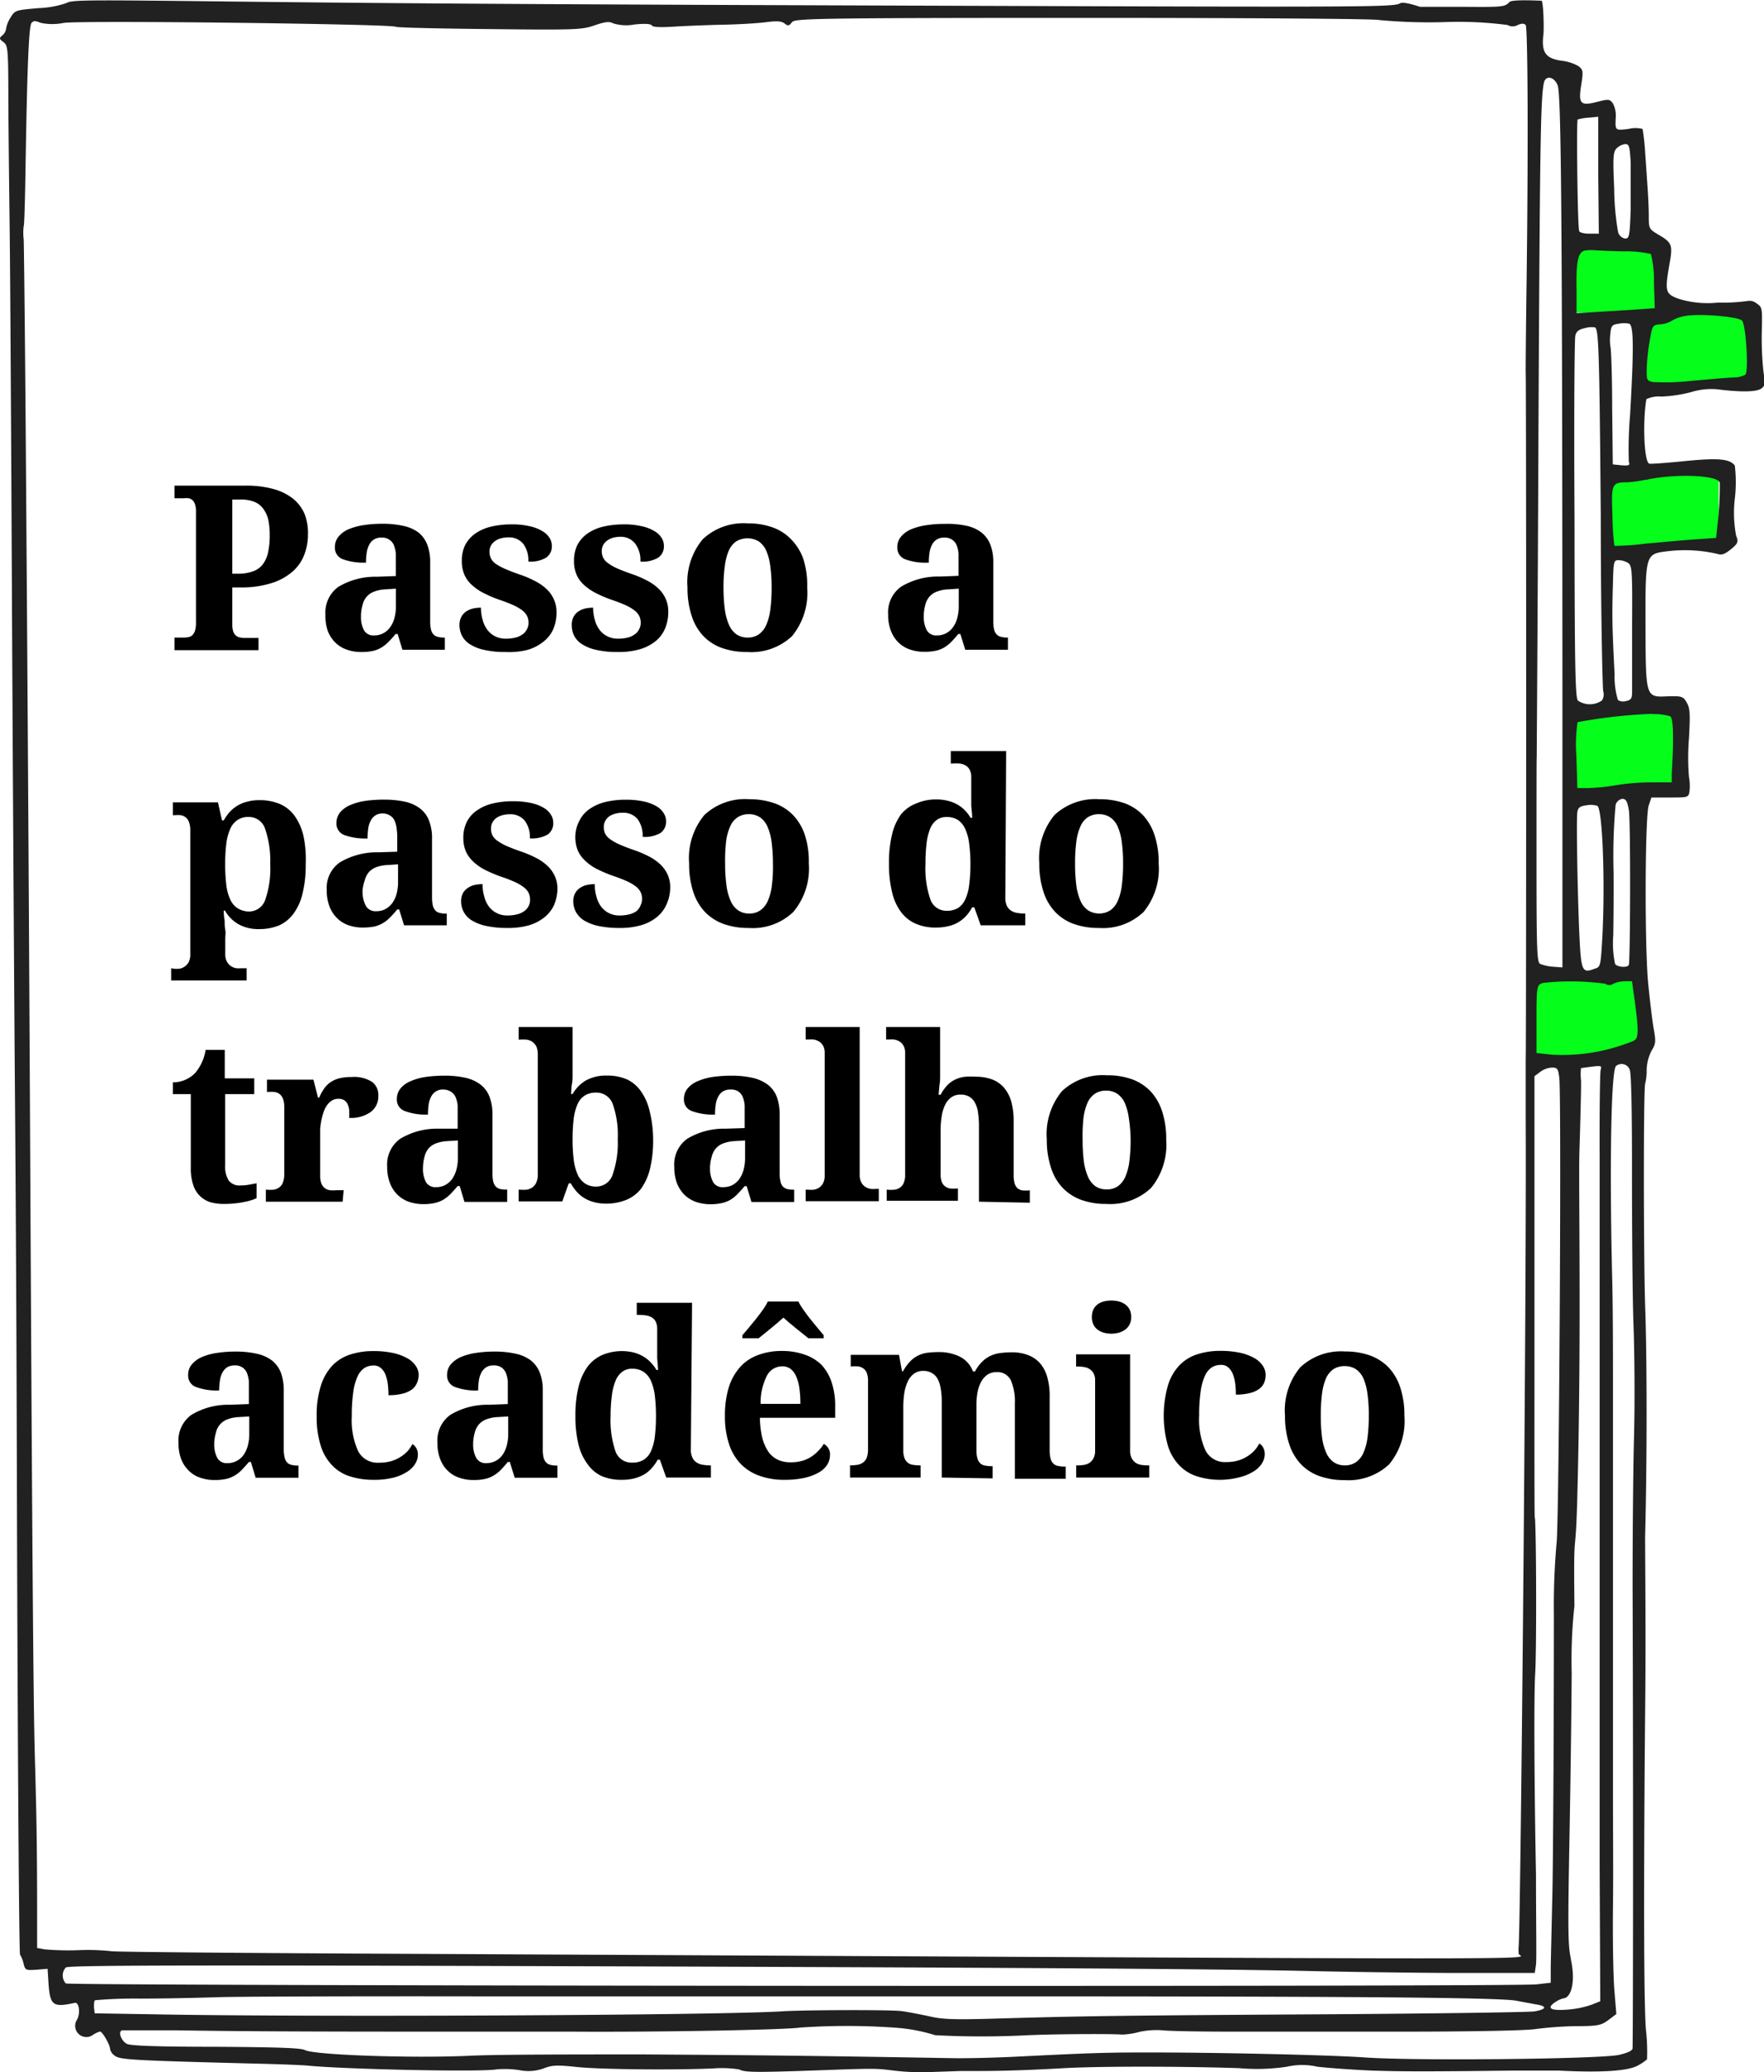 <svg id="Camada_1" data-name="Camada 1" xmlns="http://www.w3.org/2000/svg" viewBox="0 0 173.45 203.79"><defs><style>.cls-1{fill:#05ff1a;}.cls-2{fill:#212121;}</style></defs><rect class="cls-1" x="154.69" y="24.58" width="8" height="6.19"/><rect class="cls-1" x="160.8" y="30.78" width="10.98" height="7.22"/><rect class="cls-1" x="158.01" y="46.6" width="10.98" height="7.22"/><rect class="cls-1" x="153.82" y="69.86" width="10.89" height="8.19"/><rect class="cls-1" x="150.25" y="95.98" width="10.89" height="8.19"/><path d="M30.28,52.55a5.45,5.45,0,0,1-.36,2,4.17,4.17,0,0,1-1.14,1.65,5.69,5.69,0,0,1-2.07,1.14,9.66,9.66,0,0,1-3.1.43h-.77v3.62a2.27,2.27,0,0,0,.09.71,1,1,0,0,0,.27.41.88.88,0,0,0,.39.18,2.14,2.14,0,0,0,.45.05h1.38v1.2H17.16V62.7h.95a2.16,2.16,0,0,0,.46-.05.73.73,0,0,0,.37-.21,1.08,1.08,0,0,0,.24-.44,2.66,2.66,0,0,0,.09-.77V50.33a2.34,2.34,0,0,0-.09-.72,1,1,0,0,0-.25-.42.82.82,0,0,0-.37-.19,2.14,2.14,0,0,0-.45,0h-.95V47.76h7a10,10,0,0,1,2.72.33,5.36,5.36,0,0,1,1.93.95,3.91,3.91,0,0,1,1.14,1.51A5.09,5.09,0,0,1,30.28,52.55Zm-7.44,3.87h.55a4.21,4.21,0,0,0,1.42-.21,2.12,2.12,0,0,0,1-.67,3,3,0,0,0,.54-1.17,7.78,7.78,0,0,0,.17-1.73,7.21,7.21,0,0,0-.15-1.57A3,3,0,0,0,25.86,50a2,2,0,0,0-.86-.65,3.38,3.38,0,0,0-1.28-.22h-.88Z" transform="translate(0 0)"/><path d="M37.5,52.87a1.33,1.33,0,0,0-.72.18,1.22,1.22,0,0,0-.47.51,2.49,2.49,0,0,0-.25.77,6,6,0,0,0-.07,1,5.92,5.92,0,0,1-2.3-.34,1.19,1.19,0,0,1-.76-1.17,1.58,1.58,0,0,1,.37-1.06,2.53,2.53,0,0,1,1-.72,6,6,0,0,1,1.48-.4,11.5,11.5,0,0,1,1.81-.13,9.13,9.13,0,0,1,2.08.21,3.79,3.79,0,0,1,1.48.65A2.82,2.82,0,0,1,42,53.54a4.75,4.75,0,0,1,.3,1.79V61.1a3.37,3.37,0,0,0,.07.77,1.17,1.17,0,0,0,.22.49.91.91,0,0,0,.42.26,2.38,2.38,0,0,0,.64.08h.09v1.2H39.57l-.47-1.55h-.2a9.48,9.48,0,0,1-.71.78,3.31,3.31,0,0,1-.7.56,2.79,2.79,0,0,1-.85.33,5.13,5.13,0,0,1-1.11.1,4.18,4.18,0,0,1-1.39-.22A3,3,0,0,1,33,63.22a3.3,3.3,0,0,1-.76-1.14A4.49,4.49,0,0,1,32,60.45a3.11,3.11,0,0,1,1.26-2.73,7.06,7.06,0,0,1,3.81-1l1.85-.07V55.44c0-.37,0-.72,0-1a3,3,0,0,0-.19-.82,1.14,1.14,0,0,0-.43-.53A1.25,1.25,0,0,0,37.5,52.87Zm-2,7.66A2.71,2.71,0,0,0,35.8,62a1.05,1.05,0,0,0,1,.49,1.84,1.84,0,0,0,.88-.21,1.94,1.94,0,0,0,.67-.58,2.65,2.65,0,0,0,.43-.91,4.38,4.38,0,0,0,.15-1.2v-1.7l-1,.07a3.34,3.34,0,0,0-1.13.22,1.73,1.73,0,0,0-.74.5,1.81,1.81,0,0,0-.4.78A4.35,4.35,0,0,0,35.49,60.53Z" transform="translate(0 0)"/><path d="M49.73,64.12a9.09,9.09,0,0,1-2.09-.2,4.19,4.19,0,0,1-1.41-.55,2.13,2.13,0,0,1-.8-.84,2.32,2.32,0,0,1-.25-1.05,1.64,1.64,0,0,1,.22-.88,1.52,1.52,0,0,1,.54-.53,2.2,2.2,0,0,1,.69-.25,4,4,0,0,1,.66-.06A4.14,4.14,0,0,0,47.47,61a2.73,2.73,0,0,0,.5,1,2.2,2.2,0,0,0,.76.6,2.36,2.36,0,0,0,1,.21,3.73,3.73,0,0,0,1-.12,2,2,0,0,0,.7-.34,1.36,1.36,0,0,0,.4-.5,1.31,1.31,0,0,0,.14-.59,1.6,1.6,0,0,0-.14-.67,1.65,1.65,0,0,0-.46-.55,4.33,4.33,0,0,0-.86-.51c-.35-.16-.8-.34-1.33-.52a11.82,11.82,0,0,1-1.61-.68,4.89,4.89,0,0,1-1.19-.82,2.9,2.9,0,0,1-.72-1,3.35,3.35,0,0,1-.25-1.35,3.44,3.44,0,0,1,.34-1.58,3.22,3.22,0,0,1,1-1.12,4.61,4.61,0,0,1,1.54-.67,8.63,8.63,0,0,1,2-.22,7.4,7.4,0,0,1,1.83.19,4,4,0,0,1,1.22.48,2,2,0,0,1,.7.67,1.45,1.45,0,0,1,.22.76,1.34,1.34,0,0,1-.54,1.16,3.06,3.06,0,0,1-1.77.4,2.74,2.74,0,0,0-.5-1.75,1.8,1.8,0,0,0-1.49-.63,2.74,2.74,0,0,0-.7.09,1.72,1.72,0,0,0-.58.27,1.36,1.36,0,0,0-.4.43,1.24,1.24,0,0,0-.15.62,1.51,1.51,0,0,0,.14.65,1.49,1.49,0,0,0,.48.54,5,5,0,0,0,1,.53c.4.18.9.37,1.52.58a9.86,9.86,0,0,1,1.39.61,4.72,4.72,0,0,1,1.09.77,3.11,3.11,0,0,1,.71,1,3,3,0,0,1,.26,1.28,4.13,4.13,0,0,1-.33,1.68,3.22,3.22,0,0,1-1,1.24,4.43,4.43,0,0,1-1.55.78A7.41,7.41,0,0,1,49.73,64.12Z" transform="translate(0 0)"/><path d="M60.76,64.12a9.09,9.09,0,0,1-2.09-.2,4.19,4.19,0,0,1-1.41-.55,2.13,2.13,0,0,1-.8-.84,2.31,2.31,0,0,1-.24-1.05,1.64,1.64,0,0,1,.21-.88,1.52,1.52,0,0,1,.54-.53,2.2,2.2,0,0,1,.69-.25,4.24,4.24,0,0,1,.66-.06A4.14,4.14,0,0,0,58.5,61a2.73,2.73,0,0,0,.5,1,2.15,2.15,0,0,0,.77.6,2.28,2.28,0,0,0,1,.21,3.81,3.81,0,0,0,1-.12,2,2,0,0,0,.69-.34,1.27,1.27,0,0,0,.4-.5,1.31,1.31,0,0,0,.14-.59,1.6,1.6,0,0,0-.14-.67,1.65,1.65,0,0,0-.46-.55,4.33,4.33,0,0,0-.86-.51c-.35-.16-.8-.34-1.33-.52a11.82,11.82,0,0,1-1.61-.68,5.1,5.1,0,0,1-1.19-.82,2.9,2.9,0,0,1-.72-1,3.35,3.35,0,0,1-.25-1.35,3.44,3.44,0,0,1,.34-1.58,3.22,3.22,0,0,1,1-1.12,4.61,4.61,0,0,1,1.54-.67,8.72,8.72,0,0,1,2-.22,7.37,7.37,0,0,1,1.82.19,4,4,0,0,1,1.22.48,2,2,0,0,1,.7.67,1.45,1.45,0,0,1,.22.76,1.34,1.34,0,0,1-.54,1.16,3,3,0,0,1-1.77.4,2.74,2.74,0,0,0-.5-1.75A1.78,1.78,0,0,0,61,52.79a2.74,2.74,0,0,0-.7.09,1.72,1.72,0,0,0-.58.27,1.36,1.36,0,0,0-.4.43,1.24,1.24,0,0,0-.15.62,1.51,1.51,0,0,0,.14.65,1.44,1.44,0,0,0,.49.54,4.62,4.62,0,0,0,.94.53c.4.18.91.37,1.52.58a9.86,9.86,0,0,1,1.39.61,4.72,4.72,0,0,1,1.09.77,3.11,3.11,0,0,1,.71,1,3,3,0,0,1,.26,1.28,4.13,4.13,0,0,1-.33,1.68,3.13,3.13,0,0,1-.95,1.24,4.43,4.43,0,0,1-1.55.78A7.41,7.41,0,0,1,60.76,64.12Z" transform="translate(0 0)"/><path d="M79.37,57.8a6.72,6.72,0,0,1-1.49,4.76,5.84,5.84,0,0,1-4.41,1.56A7.22,7.22,0,0,1,71,63.73a4.72,4.72,0,0,1-1.83-1.17,5.12,5.12,0,0,1-1.16-2,8.66,8.66,0,0,1-.41-2.78,6.62,6.62,0,0,1,1.5-4.75,5.84,5.84,0,0,1,4.41-1.56,7.14,7.14,0,0,1,2.44.39,4.75,4.75,0,0,1,1.83,1.17A5.25,5.25,0,0,1,79,55,8.63,8.63,0,0,1,79.37,57.8Zm-8.23,0a16.39,16.39,0,0,0,.13,2.12,5.63,5.63,0,0,0,.41,1.53,2.25,2.25,0,0,0,.73.93,1.91,1.91,0,0,0,1.11.32,1.88,1.88,0,0,0,1.1-.32,2.25,2.25,0,0,0,.73-.93,5.65,5.65,0,0,0,.4-1.53,16.53,16.53,0,0,0,.12-2.12,14.83,14.83,0,0,0-.13-2.13,5.57,5.57,0,0,0-.4-1.52,2.2,2.2,0,0,0-.74-.91,2.19,2.19,0,0,0-2.21,0,2.18,2.18,0,0,0-.73.91,5.59,5.59,0,0,0-.39,1.52A14.83,14.83,0,0,0,71.14,57.8Z" transform="translate(0 0)"/><path d="M92.84,52.87a1.33,1.33,0,0,0-.72.18,1.29,1.29,0,0,0-.47.51,2.49,2.49,0,0,0-.25.77,6,6,0,0,0-.07,1A5.83,5.83,0,0,1,89,55a1.2,1.2,0,0,1-.77-1.17,1.58,1.58,0,0,1,.37-1.06,2.61,2.61,0,0,1,1-.72,6,6,0,0,1,1.49-.4,11.37,11.37,0,0,1,1.8-.13A9.13,9.13,0,0,1,95,51.7a3.72,3.72,0,0,1,1.48.65,2.82,2.82,0,0,1,.89,1.19,4.75,4.75,0,0,1,.3,1.79V61.1a3.37,3.37,0,0,0,.07.77,1.07,1.07,0,0,0,.23.49.82.82,0,0,0,.42.26,2.32,2.32,0,0,0,.64.08h.08v1.2h-4.2l-.48-1.55h-.2c-.25.3-.48.56-.7.78a3.36,3.36,0,0,1-.71.56A2.83,2.83,0,0,1,92,64a5.26,5.26,0,0,1-1.11.1,4.24,4.24,0,0,1-1.4-.22,3,3,0,0,1-1.13-.68,3.15,3.15,0,0,1-.75-1.14,4.28,4.28,0,0,1-.28-1.63,3.09,3.09,0,0,1,1.27-2.73,7,7,0,0,1,3.8-1l1.85-.07V55.44c0-.37,0-.72,0-1a2.67,2.67,0,0,0-.19-.82,1.12,1.12,0,0,0-.42-.53A1.3,1.3,0,0,0,92.84,52.87Zm-2,7.66A2.71,2.71,0,0,0,91.14,62a1.06,1.06,0,0,0,1,.49,1.82,1.82,0,0,0,.88-.21,1.86,1.86,0,0,0,.67-.58,2.48,2.48,0,0,0,.43-.91,4.38,4.38,0,0,0,.15-1.2v-1.7l-1,.07a3.35,3.35,0,0,0-1.14.22,1.8,1.8,0,0,0-.74.5,1.93,1.93,0,0,0-.4.78A4.35,4.35,0,0,0,90.83,60.53Z" transform="translate(0 0)"/><path d="M17.09,95.27a3.5,3.5,0,0,0,.54,0,1.24,1.24,0,0,0,.52-.21,1.22,1.22,0,0,0,.4-.44,1.66,1.66,0,0,0,.16-.77V81.7a2.35,2.35,0,0,0-.12-.83,1.07,1.07,0,0,0-.32-.48,1.16,1.16,0,0,0-.49-.22,3.64,3.64,0,0,0-.6,0H17V78.91h4.43l.4,1.77H22a5.13,5.13,0,0,1,.57-.81,3.44,3.44,0,0,1,.75-.62,3.31,3.31,0,0,1,1-.41,4.28,4.28,0,0,1,1.18-.15,5.15,5.15,0,0,1,2,.37,3.53,3.53,0,0,1,1.45,1.15,5.51,5.51,0,0,1,.89,2A11.26,11.26,0,0,1,30.06,85a11.61,11.61,0,0,1-.3,2.82,5.38,5.38,0,0,1-.88,2A3.57,3.57,0,0,1,27.46,91a5,5,0,0,1-1.95.37,4,4,0,0,1-2.1-.5,3.55,3.55,0,0,1-1.29-1.32H22q0,.52.09,1c0,.28,0,.58.06.89s0,.6,0,.83V93.8a1.55,1.55,0,0,0,.16.77,1.22,1.22,0,0,0,.4.44,1.24,1.24,0,0,0,.52.21,3.26,3.26,0,0,0,.52,0h.5v1.2H16.83v-1.2Zm7.36-5.63a1.68,1.68,0,0,0,1.63-1.15A9.34,9.34,0,0,0,26.57,85a9.64,9.64,0,0,0-.49-3.45,1.68,1.68,0,0,0-1.61-1.21,1.93,1.93,0,0,0-1.13.31,2,2,0,0,0-.71.89A5,5,0,0,0,22.25,83a16.6,16.6,0,0,0-.11,2,17.17,17.17,0,0,0,.11,2,4.69,4.69,0,0,0,.38,1.44,2,2,0,0,0,.7.86A2.14,2.14,0,0,0,24.45,89.64Z" transform="translate(0 0)"/><path d="M37.65,80a1.25,1.25,0,0,0-1.19.69,2.32,2.32,0,0,0-.25.77,7.28,7.28,0,0,0-.07,1,6.06,6.06,0,0,1-2.29-.34,1.2,1.2,0,0,1-.77-1.17,1.66,1.66,0,0,1,.37-1.07,2.66,2.66,0,0,1,1-.71,5.77,5.77,0,0,1,1.48-.41,12.74,12.74,0,0,1,1.8-.12,9.72,9.72,0,0,1,2.08.2,3.81,3.81,0,0,1,1.48.66,2.74,2.74,0,0,1,.89,1.19,4.72,4.72,0,0,1,.3,1.79v5.76a3.46,3.46,0,0,0,.07.78,1.24,1.24,0,0,0,.23.49.82.82,0,0,0,.42.26,2.32,2.32,0,0,0,.64.08h.09V91H39.73l-.48-1.56h-.19c-.25.3-.49.57-.71.79a3.36,3.36,0,0,1-.71.56,3.13,3.13,0,0,1-.84.33,5.85,5.85,0,0,1-1.11.1,4.24,4.24,0,0,1-1.4-.22,3,3,0,0,1-1.12-.68,3.21,3.21,0,0,1-.76-1.15,4.25,4.25,0,0,1-.28-1.63,3.06,3.06,0,0,1,1.27-2.72,7.1,7.1,0,0,1,3.8-1l1.86-.06V82.58c0-.38,0-.72-.05-1a2.61,2.61,0,0,0-.19-.81,1.07,1.07,0,0,0-.42-.53A1.3,1.3,0,0,0,37.65,80Zm-2,7.66A2.83,2.83,0,0,0,36,89.13a1.08,1.08,0,0,0,1,.48,1.81,1.81,0,0,0,.88-.2,2.09,2.09,0,0,0,.68-.58,2.85,2.85,0,0,0,.43-.91,4.48,4.48,0,0,0,.15-1.2V85l-1,.07a3.62,3.62,0,0,0-1.14.21,1.9,1.9,0,0,0-.74.5,2,2,0,0,0-.39.79A3.9,3.9,0,0,0,35.64,87.67Z" transform="translate(0 0)"/><path d="M49.89,91.26a9.55,9.55,0,0,1-2.09-.2,4.57,4.57,0,0,1-1.42-.55,2.24,2.24,0,0,1-.79-.84,2.2,2.2,0,0,1-.25-1,1.68,1.68,0,0,1,.21-.89,1.6,1.6,0,0,1,.55-.52,1.85,1.85,0,0,1,.69-.25,4,4,0,0,1,.66-.06,4.19,4.19,0,0,0,.18,1.27,2.76,2.76,0,0,0,.49,1,2.24,2.24,0,0,0,.77.6,2.19,2.19,0,0,0,1,.21,3.73,3.73,0,0,0,1-.12,2,2,0,0,0,.69-.33,1.34,1.34,0,0,0,.54-1.09,1.6,1.6,0,0,0-.14-.67,1.54,1.54,0,0,0-.46-.55,4.22,4.22,0,0,0-.85-.51,12.84,12.84,0,0,0-1.33-.52,14.14,14.14,0,0,1-1.62-.68,4.83,4.83,0,0,1-1.18-.82,3.16,3.16,0,0,1-.73-1,3.35,3.35,0,0,1-.25-1.35,3.41,3.41,0,0,1,.35-1.58,3,3,0,0,1,1-1.12,4.55,4.55,0,0,1,1.53-.67,8.19,8.19,0,0,1,2-.22,7.93,7.93,0,0,1,1.82.18,4.15,4.15,0,0,1,1.23.48,2,2,0,0,1,.69.68,1.45,1.45,0,0,1,.22.76,1.35,1.35,0,0,1-.53,1.16,3.09,3.09,0,0,1-1.77.39,2.7,2.7,0,0,0-.51-1.75,1.8,1.8,0,0,0-1.48-.62,2.69,2.69,0,0,0-.7.09,2,2,0,0,0-.59.26,1.36,1.36,0,0,0-.39.44,1.2,1.2,0,0,0-.15.61,1.48,1.48,0,0,0,.13.65,1.56,1.56,0,0,0,.49.55,5.51,5.51,0,0,0,.94.53c.4.17.91.37,1.53.58a11,11,0,0,1,1.38.6,4.81,4.81,0,0,1,1.1.78,3.28,3.28,0,0,1,.71,1,3,3,0,0,1,.25,1.27A4.23,4.23,0,0,1,54.48,89a3.28,3.28,0,0,1-1,1.25A4.38,4.38,0,0,1,52,91,7.46,7.46,0,0,1,49.89,91.26Z" transform="translate(0 0)"/><path d="M60.92,91.26a9.62,9.62,0,0,1-2.09-.2,4.57,4.57,0,0,1-1.42-.55,2.33,2.33,0,0,1-.79-.84,2.2,2.2,0,0,1-.25-1,1.59,1.59,0,0,1,.22-.89,1.49,1.49,0,0,1,.54-.52,1.85,1.85,0,0,1,.69-.25,4,4,0,0,1,.66-.06,4.19,4.19,0,0,0,.18,1.27,2.76,2.76,0,0,0,.49,1,2.24,2.24,0,0,0,.77.6,2.19,2.19,0,0,0,1,.21,3.73,3.73,0,0,0,1-.12,2.07,2.07,0,0,0,.7-.33A1.45,1.45,0,0,0,63,89a1.37,1.37,0,0,0,.13-.59,1.46,1.46,0,0,0-.14-.67,1.61,1.61,0,0,0-.45-.55,4.64,4.64,0,0,0-.86-.51,12.84,12.84,0,0,0-1.33-.52,14.14,14.14,0,0,1-1.62-.68,4.83,4.83,0,0,1-1.18-.82,3.16,3.16,0,0,1-.73-1,3.53,3.53,0,0,1-.25-1.35A3.41,3.41,0,0,1,57,80.66a3,3,0,0,1,1-1.12,4.64,4.64,0,0,1,1.53-.67,8.19,8.19,0,0,1,2-.22,7.93,7.93,0,0,1,1.82.18,4.15,4.15,0,0,1,1.23.48,2,2,0,0,1,.69.68,1.45,1.45,0,0,1,.22.76,1.35,1.35,0,0,1-.53,1.16,3.09,3.09,0,0,1-1.77.39,2.76,2.76,0,0,0-.5-1.75,1.82,1.82,0,0,0-1.49-.62,2.69,2.69,0,0,0-.7.09,2,2,0,0,0-.59.26,1.36,1.36,0,0,0-.39.44,1.2,1.2,0,0,0-.15.61,1.48,1.48,0,0,0,.13.65,1.56,1.56,0,0,0,.49.55,5.28,5.28,0,0,0,.95.53c.39.17.9.37,1.52.58a11,11,0,0,1,1.38.6,4.81,4.81,0,0,1,1.1.78,3.28,3.28,0,0,1,.71,1,3,3,0,0,1,.25,1.27A4.06,4.06,0,0,1,65.51,89a3.28,3.28,0,0,1-1,1.25A4.38,4.38,0,0,1,63,91,7.41,7.41,0,0,1,60.92,91.26Z" transform="translate(0 0)"/><path d="M79.53,84.93A6.65,6.65,0,0,1,78,89.69a5.78,5.78,0,0,1-4.4,1.57,7.14,7.14,0,0,1-2.44-.39,4.86,4.86,0,0,1-1.84-1.18,5.25,5.25,0,0,1-1.16-2,8.73,8.73,0,0,1-.4-2.79,6.64,6.64,0,0,1,1.5-4.75,5.85,5.85,0,0,1,4.41-1.55,7.38,7.38,0,0,1,2.43.38A4.72,4.72,0,0,1,78,80.18a5.17,5.17,0,0,1,1.16,2A8.55,8.55,0,0,1,79.53,84.93Zm-8.23,0a14.68,14.68,0,0,0,.13,2.12,5.36,5.36,0,0,0,.41,1.54,2.17,2.17,0,0,0,.73.93,1.88,1.88,0,0,0,1.1.32,1.86,1.86,0,0,0,1.1-.32,2.25,2.25,0,0,0,.73-.93,5.38,5.38,0,0,0,.4-1.54A14.68,14.68,0,0,0,76,84.93a16.15,16.15,0,0,0-.13-2.12,5.45,5.45,0,0,0-.41-1.52,2.12,2.12,0,0,0-.73-.91,2,2,0,0,0-1.11-.31,2,2,0,0,0-1.1.31,2.05,2.05,0,0,0-.73.91,5.15,5.15,0,0,0-.4,1.52A16.31,16.31,0,0,0,71.3,84.93Z" transform="translate(0 0)"/><path d="M98.85,88.26a1.88,1.88,0,0,0,.15.82,1.24,1.24,0,0,0,.42.48,1.61,1.61,0,0,0,.59.22,4.2,4.2,0,0,0,.72.06h.08V91H96.43l-.63-1.77h-.21a4.23,4.23,0,0,1-.58.83,3.44,3.44,0,0,1-.75.62,3.24,3.24,0,0,1-1,.4,4.94,4.94,0,0,1-1.2.14,4.86,4.86,0,0,1-2-.37,3.58,3.58,0,0,1-1.45-1.14,5.18,5.18,0,0,1-.9-2,11.43,11.43,0,0,1-.3-2.8,11.75,11.75,0,0,1,.3-2.83,5.49,5.49,0,0,1,.89-2A3.59,3.59,0,0,1,90.13,79a4.73,4.73,0,0,1,1.94-.38,4.47,4.47,0,0,1,1.15.14,3.54,3.54,0,0,1,.93.37,3.18,3.18,0,0,1,.73.57,3.94,3.94,0,0,1,.56.73h.15c0-.42-.06-.81-.09-1.18,0-.16,0-.31,0-.48s0-.31,0-.45,0-.27,0-.39V76.45a1.54,1.54,0,0,0-.15-.74,1.11,1.11,0,0,0-.4-.43,1.72,1.72,0,0,0-.58-.19,5.33,5.33,0,0,0-.71,0h-.17V73.86h5.44Zm-5.76,1.31a2.07,2.07,0,0,0,1.12-.28,2,2,0,0,0,.71-.86A4.69,4.69,0,0,0,95.3,87a15,15,0,0,0,.12-2,14.62,14.62,0,0,0-.12-2,4.85,4.85,0,0,0-.38-1.45,2.12,2.12,0,0,0-.71-.9,2,2,0,0,0-1.12-.3,1.58,1.58,0,0,0-1,.3,2,2,0,0,0-.65.9A5.86,5.86,0,0,0,91.1,83,16.83,16.83,0,0,0,91,85a9.38,9.38,0,0,0,.48,3.45A1.66,1.66,0,0,0,93.09,89.57Z" transform="translate(0 0)"/><path d="M113.93,84.93a6.69,6.69,0,0,1-1.49,4.76,5.8,5.8,0,0,1-4.4,1.57,7.14,7.14,0,0,1-2.44-.39,4.71,4.71,0,0,1-1.84-1.18,5.13,5.13,0,0,1-1.16-2,8.72,8.72,0,0,1-.41-2.79,6.64,6.64,0,0,1,1.5-4.75,5.88,5.88,0,0,1,4.41-1.55,7.39,7.39,0,0,1,2.44.38,4.8,4.8,0,0,1,1.83,1.17,5.3,5.3,0,0,1,1.16,2A8.56,8.56,0,0,1,113.93,84.93Zm-8.22,0a16.42,16.42,0,0,0,.12,2.12,5.71,5.71,0,0,0,.41,1.54,2.19,2.19,0,0,0,.74.93,2.05,2.05,0,0,0,2.2,0,2.25,2.25,0,0,0,.73-.93,5.38,5.38,0,0,0,.4-1.54,16.42,16.42,0,0,0,.12-2.12,14.59,14.59,0,0,0-.13-2.12,5.47,5.47,0,0,0-.4-1.52,2.14,2.14,0,0,0-.74-.91,2,2,0,0,0-1.1-.31,2,2,0,0,0-1.11.31,2,2,0,0,0-.72.91,5.15,5.15,0,0,0-.4,1.52A16.31,16.31,0,0,0,105.71,84.93Z" transform="translate(0 0)"/><path d="M23.63,116.58a4.53,4.53,0,0,0,.84-.07l.76-.14v1.46a3,3,0,0,1-.48.19,4.87,4.87,0,0,1-.71.18,6.74,6.74,0,0,1-.91.14,9.36,9.36,0,0,1-1.1.06,4.91,4.91,0,0,1-1.38-.18,2.62,2.62,0,0,1-1-.61,2.65,2.65,0,0,1-.66-1.11,5.06,5.06,0,0,1-.23-1.67V107.6H17v-1.16a2.93,2.93,0,0,0,1.31-.29,3,3,0,0,0,.91-.66,4.68,4.68,0,0,0,1-2.24h1.88v2.8H25v1.55H22.14v7a2.59,2.59,0,0,0,.35,1.5A1.31,1.31,0,0,0,23.63,116.58Z" transform="translate(0 0)"/><path d="M33.69,118.18H26.14V117h.06a5,5,0,0,0,.71,0,1.24,1.24,0,0,0,.55-.23,1,1,0,0,0,.36-.49,2.23,2.23,0,0,0,.13-.85v-6.56a2.21,2.21,0,0,0-.12-.8,1.11,1.11,0,0,0-.33-.47,1.06,1.06,0,0,0-.51-.21,3.56,3.56,0,0,0-.68,0h-.06v-1.21h4.57l.45,1.77h.11a4.94,4.94,0,0,1,.49-.89,2.36,2.36,0,0,1,.63-.63,2.83,2.83,0,0,1,.88-.39,5.13,5.13,0,0,1,1.19-.12,3.27,3.27,0,0,1,2,.47,1.58,1.58,0,0,1,.63,1.36,1.91,1.91,0,0,1-.75,1.61,3.38,3.38,0,0,1-2.12.58,6.56,6.56,0,0,0,0-.82,1.79,1.79,0,0,0-.18-.59.88.88,0,0,0-.34-.35,1.08,1.08,0,0,0-.54-.12,1.19,1.19,0,0,0-.68.2,1.84,1.84,0,0,0-.49.51,3.07,3.07,0,0,0-.32.71,6.24,6.24,0,0,0-.2.8,7.76,7.76,0,0,0-.1.77c0,.24,0,.45,0,.63v3.91a2.21,2.21,0,0,0,.12.8,1.11,1.11,0,0,0,.34.46,1.08,1.08,0,0,0,.5.2,3.05,3.05,0,0,0,.62,0h.73Z" transform="translate(0 0)"/><path d="M43.59,107.15a1.25,1.25,0,0,0-1.19.69,2.32,2.32,0,0,0-.25.77,7.28,7.28,0,0,0-.07,1,5.83,5.83,0,0,1-2.29-.35,1.19,1.19,0,0,1-.77-1.17,1.65,1.65,0,0,1,.37-1.06,2.66,2.66,0,0,1,1-.71,5.77,5.77,0,0,1,1.48-.41,12.74,12.74,0,0,1,1.8-.12,9.11,9.11,0,0,1,2.08.2,3.81,3.81,0,0,1,1.48.66,2.71,2.71,0,0,1,.89,1.18,4.77,4.77,0,0,1,.3,1.8v5.76a4,4,0,0,0,.07.77,1.29,1.29,0,0,0,.23.5.89.89,0,0,0,.42.26,2.41,2.41,0,0,0,.64.07h.09v1.21H45.67l-.47-1.56H45c-.25.3-.49.56-.71.79a3.72,3.72,0,0,1-.71.56,3.12,3.12,0,0,1-.84.32,5.08,5.08,0,0,1-1.11.11,4.51,4.51,0,0,1-1.4-.22,3.12,3.12,0,0,1-1.12-.68,3.21,3.21,0,0,1-.76-1.15,4.44,4.44,0,0,1-.28-1.63A3.11,3.11,0,0,1,39.34,112a7,7,0,0,1,3.8-1L45,111v-1.25c0-.38,0-.72,0-1a2.67,2.67,0,0,0-.19-.82,1.16,1.16,0,0,0-.42-.53A1.39,1.39,0,0,0,43.59,107.15Zm-2,7.66a2.84,2.84,0,0,0,.3,1.46,1.08,1.08,0,0,0,1,.48,1.92,1.92,0,0,0,.87-.2,2.09,2.09,0,0,0,.68-.58,3,3,0,0,0,.43-.91,4.48,4.48,0,0,0,.15-1.2v-1.7l-1,.06a3.91,3.91,0,0,0-1.14.22,1.9,1.9,0,0,0-.74.5,2,2,0,0,0-.39.79A4.35,4.35,0,0,0,41.59,114.81Z" transform="translate(0 0)"/><path d="M64.22,112.07a11.78,11.78,0,0,1-.3,2.84,5.69,5.69,0,0,1-.89,2A3.59,3.59,0,0,1,61.58,118a5.21,5.21,0,0,1-2,.37,4.38,4.38,0,0,1-1.18-.15,3.53,3.53,0,0,1-.95-.4,3.3,3.3,0,0,1-.75-.63,4.55,4.55,0,0,1-.57-.81h-.21l-.63,1.77H51V117h.16a4.46,4.46,0,0,0,.63,0,1.48,1.48,0,0,0,.55-.22,1.18,1.18,0,0,0,.39-.48,1.89,1.89,0,0,0,.15-.83V103.7a1.91,1.91,0,0,0-.14-.78,1.26,1.26,0,0,0-.39-.46,1.45,1.45,0,0,0-.57-.22,5.09,5.09,0,0,0-.69,0H51V101H56.3v3.87c0,.24,0,.51,0,.83s0,.61-.06.89-.06.67-.09,1h.15a3.77,3.77,0,0,1,1.3-1.33,4.07,4.07,0,0,1,2.09-.48,4.74,4.74,0,0,1,1.95.37A3.46,3.46,0,0,1,63,107.29a5.45,5.45,0,0,1,.88,2A11.61,11.61,0,0,1,64.22,112.07Zm-5.61-4.62a2,2,0,0,0-1.11.29,1.89,1.89,0,0,0-.71.85,5,5,0,0,0-.38,1.44,17.17,17.17,0,0,0-.11,2,16.6,16.6,0,0,0,.11,2,5.24,5.24,0,0,0,.38,1.46,2.09,2.09,0,0,0,.72.89,1.9,1.9,0,0,0,1.12.31,1.68,1.68,0,0,0,1.62-1.21,9.42,9.42,0,0,0,.49-3.45,9.13,9.13,0,0,0-.49-3.45A1.7,1.7,0,0,0,58.61,107.45Z" transform="translate(0 0)"/><path d="M71.82,107.15a1.39,1.39,0,0,0-.73.18,1.27,1.27,0,0,0-.46.51,2.12,2.12,0,0,0-.25.77,5.94,5.94,0,0,0-.07,1,5.89,5.89,0,0,1-2.3-.35,1.18,1.18,0,0,1-.76-1.17,1.59,1.59,0,0,1,.37-1.06,2.62,2.62,0,0,1,1-.71,5.89,5.89,0,0,1,1.48-.41,12.89,12.89,0,0,1,1.81-.12A9.17,9.17,0,0,1,74,106a4,4,0,0,1,1.48.66,2.79,2.79,0,0,1,.89,1.18,5,5,0,0,1,.29,1.8v5.76a3.25,3.25,0,0,0,.08.77,1.15,1.15,0,0,0,.22.5,1,1,0,0,0,.42.26A2.41,2.41,0,0,0,78,117h.09v1.21H73.89l-.47-1.56h-.2c-.25.3-.49.56-.71.79a3.66,3.66,0,0,1-.7.56,3.06,3.06,0,0,1-.85.32,5.08,5.08,0,0,1-1.11.11,4.45,4.45,0,0,1-1.39-.22,3.16,3.16,0,0,1-1.13-.68,3.35,3.35,0,0,1-.76-1.15,4.45,4.45,0,0,1-.27-1.63A3.11,3.11,0,0,1,67.56,112a7,7,0,0,1,3.81-1l1.85-.06v-1.25c0-.38,0-.72,0-1a3,3,0,0,0-.19-.82,1.25,1.25,0,0,0-.43-.53A1.33,1.33,0,0,0,71.82,107.15Zm-2,7.66a2.73,2.73,0,0,0,.31,1.46,1.06,1.06,0,0,0,1,.48,2,2,0,0,0,.88-.2,2.05,2.05,0,0,0,.67-.58,2.74,2.74,0,0,0,.43-.91,4.48,4.48,0,0,0,.15-1.2v-1.7l-1,.06a3.9,3.9,0,0,0-1.13.22,1.83,1.83,0,0,0-.74.5,1.91,1.91,0,0,0-.4.79A4.35,4.35,0,0,0,69.81,114.81Z" transform="translate(0 0)"/><path d="M79.48,117a2.59,2.59,0,0,0,.54,0,1.37,1.37,0,0,0,.52-.2,1.2,1.2,0,0,0,.39-.44,1.56,1.56,0,0,0,.16-.78V103.57a1.44,1.44,0,0,0-.16-.73,1.16,1.16,0,0,0-.4-.42,1.63,1.63,0,0,0-.52-.19,3.4,3.4,0,0,0-.53,0h-.26V101h5.31V115.5a1.56,1.56,0,0,0,.16.78,1.14,1.14,0,0,0,.4.44,1.31,1.31,0,0,0,.52.2,2.55,2.55,0,0,0,.53,0h.27v1.21H79.22V117Z" transform="translate(0 0)"/><path d="M96.26,118.18v-7.45a8.33,8.33,0,0,0-.09-1.29,2.78,2.78,0,0,0-.31-1,1.52,1.52,0,0,0-.56-.59,1.6,1.6,0,0,0-.85-.2,1.49,1.49,0,0,0-.93.28,2,2,0,0,0-.61.77,3.89,3.89,0,0,0-.32,1.12,8.07,8.07,0,0,0-.1,1.33v4.31a2.29,2.29,0,0,0,.11.77,1,1,0,0,0,.33.44,1.06,1.06,0,0,0,.51.21,3.62,3.62,0,0,0,.68,0h.07v1.21h-7V117h.05a3.78,3.78,0,0,0,.7,0,1.26,1.26,0,0,0,.56-.21,1.07,1.07,0,0,0,.37-.48,2,2,0,0,0,.13-.81V103.57a1.44,1.44,0,0,0-.16-.73,1.16,1.16,0,0,0-.4-.42,1.63,1.63,0,0,0-.52-.19,3.4,3.4,0,0,0-.53,0h-.26V101h5.31v3.73c0,.29,0,.61,0,1s0,.65-.06.93l-.09,1h.2a4.24,4.24,0,0,1,.72-1,2.77,2.77,0,0,1,.82-.54,3,3,0,0,1,.91-.23,8.13,8.13,0,0,1,1,0,4.58,4.58,0,0,1,1.57.25,2.94,2.94,0,0,1,1.17.78,3.62,3.62,0,0,1,.74,1.36,7,7,0,0,1,.25,2v5.24a3.19,3.19,0,0,0,.09.85,1.11,1.11,0,0,0,.28.48,1.06,1.06,0,0,0,.48.22,4.27,4.27,0,0,0,.67,0h.07v1.21Z" transform="translate(0 0)"/><path d="M114.67,112.07a6.71,6.71,0,0,1-1.49,4.76,5.84,5.84,0,0,1-4.4,1.57,7.14,7.14,0,0,1-2.44-.39,4.82,4.82,0,0,1-1.84-1.18,5.09,5.09,0,0,1-1.16-2,8.61,8.61,0,0,1-.41-2.78,6.62,6.62,0,0,1,1.5-4.75,5.84,5.84,0,0,1,4.41-1.55,7.14,7.14,0,0,1,2.44.38,4.87,4.87,0,0,1,1.83,1.17,5.25,5.25,0,0,1,1.16,2A8.63,8.63,0,0,1,114.67,112.07Zm-8.22,0a16.53,16.53,0,0,0,.12,2.12,5.81,5.81,0,0,0,.41,1.54,2.25,2.25,0,0,0,.73.93,1.91,1.91,0,0,0,1.11.31,1.87,1.87,0,0,0,1.1-.31,2.25,2.25,0,0,0,.73-.93,5.47,5.47,0,0,0,.4-1.54,16.53,16.53,0,0,0,.12-2.12A14.59,14.59,0,0,0,111,110a5.47,5.47,0,0,0-.4-1.52,2.14,2.14,0,0,0-.74-.91,1.87,1.87,0,0,0-1.1-.31,1.91,1.91,0,0,0-1.11.31,2.12,2.12,0,0,0-.73.91,5.5,5.5,0,0,0-.39,1.52A16.31,16.31,0,0,0,106.45,112.07Z" transform="translate(0 0)"/><path d="M23.07,134.28a1.39,1.39,0,0,0-.73.18,1.41,1.41,0,0,0-.46.51,2.25,2.25,0,0,0-.25.77,6,6,0,0,0-.08,1,5.86,5.86,0,0,1-2.29-.34,1.19,1.19,0,0,1-.76-1.17,1.58,1.58,0,0,1,.37-1.06,2.74,2.74,0,0,1,1-.72,5.9,5.9,0,0,1,1.48-.4,11.41,11.41,0,0,1,1.81-.13,9.19,9.19,0,0,1,2.08.21,3.79,3.79,0,0,1,1.48.65,2.88,2.88,0,0,1,.89,1.19,5,5,0,0,1,.29,1.79v5.77a3.25,3.25,0,0,0,.08.77,1.06,1.06,0,0,0,.22.49.82.82,0,0,0,.42.26,2.38,2.38,0,0,0,.64.08h.09v1.2H25.14l-.47-1.55h-.2c-.25.3-.49.56-.71.79a3.26,3.26,0,0,1-.7.55,2.89,2.89,0,0,1-.85.33,5.13,5.13,0,0,1-1.11.1,4.18,4.18,0,0,1-1.39-.22,2.83,2.83,0,0,1-1.13-.68,3.21,3.21,0,0,1-.76-1.14,4.49,4.49,0,0,1-.27-1.63,3.11,3.11,0,0,1,1.26-2.73,7,7,0,0,1,3.8-1l1.86-.07v-1.24c0-.38,0-.73,0-1a3,3,0,0,0-.19-.82,1.19,1.19,0,0,0-.43-.53A1.25,1.25,0,0,0,23.07,134.28Zm-2,7.67a2.69,2.69,0,0,0,.31,1.45,1.05,1.05,0,0,0,1,.49,1.84,1.84,0,0,0,.88-.21,1.91,1.91,0,0,0,.67-.57,2.79,2.79,0,0,0,.43-.92,4.35,4.35,0,0,0,.15-1.19v-1.7l-1,.06a3.54,3.54,0,0,0-1.13.22,1.78,1.78,0,0,0-1.14,1.28A4.37,4.37,0,0,0,21.06,142Z" transform="translate(0 0)"/><path d="M36.75,145.53a7.48,7.48,0,0,1-2.28-.32,4.1,4.1,0,0,1-1.77-1.06,4.78,4.78,0,0,1-1.15-1.93,9.13,9.13,0,0,1-.41-2.92,9.49,9.49,0,0,1,.42-3.06,5.19,5.19,0,0,1,1.17-2,4.31,4.31,0,0,1,1.77-1.05,7.27,7.27,0,0,1,2.18-.32,9.25,9.25,0,0,1,1.93.18,5.14,5.14,0,0,1,1.41.51,2.42,2.42,0,0,1,.85.75,1.64,1.64,0,0,1,.3.94A2.17,2.17,0,0,1,41,136a1.54,1.54,0,0,1-.45.61,2.52,2.52,0,0,1-.9.43,5.29,5.29,0,0,1-1.45.17,10,10,0,0,0-.07-1.12,3.94,3.94,0,0,0-.24-.93,1.64,1.64,0,0,0-.45-.63,1.05,1.05,0,0,0-.71-.24,1.67,1.67,0,0,0-.89.24,1.92,1.92,0,0,0-.67.81,5.41,5.41,0,0,0-.43,1.54,16,16,0,0,0-.15,2.4,7.34,7.34,0,0,0,.63,3.44,2.15,2.15,0,0,0,2.05,1.13,4.31,4.31,0,0,0,1.1-.13,3.51,3.51,0,0,0,.93-.39,3.58,3.58,0,0,0,.74-.58,3.21,3.21,0,0,0,.51-.73,1,1,0,0,1,.41.45,1.34,1.34,0,0,1,.13.59,1.7,1.7,0,0,1-.25.87,2.4,2.4,0,0,1-.79.8,4.59,4.59,0,0,1-1.37.59A7.59,7.59,0,0,1,36.75,145.53Z" transform="translate(0 0)"/><path d="M48.53,134.28a1.33,1.33,0,0,0-.72.18,1.44,1.44,0,0,0-.47.51,2.49,2.49,0,0,0-.25.77,6,6,0,0,0-.07,1,5.83,5.83,0,0,1-2.29-.34,1.19,1.19,0,0,1-.77-1.17,1.58,1.58,0,0,1,.37-1.06,2.83,2.83,0,0,1,1-.72,6,6,0,0,1,1.48-.4,11.59,11.59,0,0,1,1.81-.13,9.13,9.13,0,0,1,2.08.21,3.72,3.72,0,0,1,1.48.65,2.88,2.88,0,0,1,.89,1.19,4.75,4.75,0,0,1,.3,1.79v5.77a3.31,3.31,0,0,0,.07.77,1.07,1.07,0,0,0,.23.49.83.83,0,0,0,.41.26,2.38,2.38,0,0,0,.64.08h.09v1.2h-4.2l-.48-1.55h-.2c-.25.3-.48.56-.7.79a3.57,3.57,0,0,1-.71.55,2.79,2.79,0,0,1-.85.33,5.13,5.13,0,0,1-1.11.1,4.18,4.18,0,0,1-1.39-.22,2.9,2.9,0,0,1-1.13-.68,3.06,3.06,0,0,1-.75-1.14,4.28,4.28,0,0,1-.28-1.63,3.11,3.11,0,0,1,1.26-2.73,7.06,7.06,0,0,1,3.81-1l1.85-.07v-1.24c0-.38,0-.73,0-1a2.67,2.67,0,0,0-.19-.82,1.24,1.24,0,0,0-.42-.53A1.3,1.3,0,0,0,48.53,134.28Zm-2,7.67a2.69,2.69,0,0,0,.31,1.45,1.06,1.06,0,0,0,1,.49,1.91,1.91,0,0,0,1.55-.78,2.79,2.79,0,0,0,.43-.92,4.35,4.35,0,0,0,.15-1.19v-1.7l-1,.06a3.61,3.61,0,0,0-1.14.22,1.83,1.83,0,0,0-.74.5,1.93,1.93,0,0,0-.4.78A4.37,4.37,0,0,0,46.52,142Z" transform="translate(0 0)"/><path d="M67.93,142.53a1.78,1.78,0,0,0,.16.83,1.12,1.12,0,0,0,.41.47,1.44,1.44,0,0,0,.6.22,4,4,0,0,0,.71.06h.09v1.2H65.51l-.63-1.76h-.21a4.15,4.15,0,0,1-.58.82,2.86,2.86,0,0,1-.75.63,3.88,3.88,0,0,1-1,.4,4.82,4.82,0,0,1-1.19.13,4.88,4.88,0,0,1-2-.37A3.54,3.54,0,0,1,57.78,144a5.34,5.34,0,0,1-.9-1.95,11.52,11.52,0,0,1-.3-2.81,11.75,11.75,0,0,1,.3-2.83,5.66,5.66,0,0,1,.89-2,3.65,3.65,0,0,1,1.44-1.15,5,5,0,0,1,3.1-.25,3.63,3.63,0,0,1,.92.38A3.18,3.18,0,0,1,64,134a4,4,0,0,1,.55.73h.15c0-.42-.06-.82-.08-1.19l0-.47c0-.16,0-.32,0-.46s0-.27,0-.38v-1.51a1.61,1.61,0,0,0-.15-.75,1,1,0,0,0-.4-.42,1.47,1.47,0,0,0-.58-.19,5.27,5.27,0,0,0-.71-.05h-.17v-1.19h5.44Zm-5.76,1.31a2,2,0,0,0,1.12-.28,1.91,1.91,0,0,0,.72-.85,5.09,5.09,0,0,0,.38-1.44,17.17,17.17,0,0,0,.11-2,16.6,16.6,0,0,0-.11-2,5.24,5.24,0,0,0-.38-1.46,2.09,2.09,0,0,0-.72-.89,1.9,1.9,0,0,0-1.12-.31,1.52,1.52,0,0,0-1,.31,2,2,0,0,0-.65.89,5.45,5.45,0,0,0-.36,1.47,14.67,14.67,0,0,0-.12,2,9.38,9.38,0,0,0,.48,3.45A1.66,1.66,0,0,0,62.17,143.84Z" transform="translate(0 0)"/><path d="M77.14,145.53a7,7,0,0,1-2.53-.42,4.73,4.73,0,0,1-1.84-1.21,5.07,5.07,0,0,1-1.12-2,8.53,8.53,0,0,1-.37-2.63,9.5,9.5,0,0,1,.37-2.8,5.41,5.41,0,0,1,1.1-2,4.35,4.35,0,0,1,1.76-1.2,6.52,6.52,0,0,1,2.38-.41,6.59,6.59,0,0,1,2.2.35,4.37,4.37,0,0,1,1.67,1,4.53,4.53,0,0,1,1,1.7,7.11,7.11,0,0,1,.36,2.37v1.15h-7.4a9,9,0,0,0,.24,2,4.44,4.44,0,0,0,.6,1.35,2.39,2.39,0,0,0,.93.78,2.91,2.91,0,0,0,1.25.25,4.1,4.1,0,0,0,1.08-.13,3.18,3.18,0,0,0,.9-.39,3.39,3.39,0,0,0,.71-.58A3.51,3.51,0,0,0,81,142a1.15,1.15,0,0,1,.61,1.11,1.81,1.81,0,0,1-.26.92,2.45,2.45,0,0,1-.82.77,5.18,5.18,0,0,1-1.39.53A8.74,8.74,0,0,1,77.14,145.53ZM73,131.31l.63-.74.71-.87c.23-.29.46-.59.67-.89a5.87,5.87,0,0,0,.49-.82h3a6,6,0,0,0,.5.82c.21.3.43.6.66.89l.71.87.62.74v.3H79.49l-.55-.44-.66-.53-.67-.55-.58-.51-.58.51-.66.55-.65.53-.55.44H73Zm3.91,3.06a1.69,1.69,0,0,0-1.51.94,5.89,5.89,0,0,0-.61,2.75h3.91a10.35,10.35,0,0,0-.1-1.55,4.32,4.32,0,0,0-.32-1.16,1.81,1.81,0,0,0-.55-.73A1.31,1.31,0,0,0,76.93,134.37Z" transform="translate(0 0)"/><path d="M92.6,145.31v-7.44a7.23,7.23,0,0,0-.1-1.3,3,3,0,0,0-.3-.95,1.47,1.47,0,0,0-.57-.59,1.59,1.59,0,0,0-.84-.21,1.5,1.5,0,0,0-.94.29,2,2,0,0,0-.6.77,4.26,4.26,0,0,0-.33,1.11,9.56,9.56,0,0,0-.1,1.33v4.32a2,2,0,0,0,.12.76,1.08,1.08,0,0,0,.32.45,1.1,1.1,0,0,0,.52.21,4.61,4.61,0,0,0,.68.05h.06v1.2H83.58v-1.2h0a5,5,0,0,0,.71-.05,1.32,1.32,0,0,0,.56-.22,1.11,1.11,0,0,0,.37-.47,2.31,2.31,0,0,0,.13-.82v-6.76a2,2,0,0,0-.12-.76.88.88,0,0,0-.33-.44,1.06,1.06,0,0,0-.51-.21,3.56,3.56,0,0,0-.68,0h-.06v-1.14h4.75l.29,1.61h.11a4.25,4.25,0,0,1,.73-1,2.72,2.72,0,0,1,.81-.57,2.86,2.86,0,0,1,.91-.25,8.19,8.19,0,0,1,1-.06,4.65,4.65,0,0,1,2.13.45,2.68,2.68,0,0,1,1.29,1.45h.2a4,4,0,0,1,.75-1,2.93,2.93,0,0,1,.86-.57,3.24,3.24,0,0,1,1-.25,8.77,8.77,0,0,1,1-.06,4.53,4.53,0,0,1,1.57.26,3,3,0,0,1,1.18.78,3.49,3.49,0,0,1,.73,1.35,6.74,6.74,0,0,1,.25,2v5.25a3.11,3.11,0,0,0,.1.84,1,1,0,0,0,.28.48.9.9,0,0,0,.47.22,3.4,3.4,0,0,0,.67.06h.06v1.2h-5v-7.44a5.21,5.21,0,0,0-.4-2.25,1.45,1.45,0,0,0-1.4-.8,1.6,1.6,0,0,0-.91.26,2.08,2.08,0,0,0-.61.7,3.74,3.74,0,0,0-.35,1,7,7,0,0,0-.11,1.24v4.45a2.75,2.75,0,0,0,.1.84,1,1,0,0,0,.28.48.9.9,0,0,0,.47.22,3.37,3.37,0,0,0,.68.06h.06v1.2Z" transform="translate(0 0)"/><path d="M106.07,144.11a3.5,3.5,0,0,0,.54-.05,1.44,1.44,0,0,0,.52-.2,1.24,1.24,0,0,0,.39-.45,1.55,1.55,0,0,0,.16-.77v-6.87a1.37,1.37,0,0,0-.16-.72,1.16,1.16,0,0,0-.4-.42,1.4,1.4,0,0,0-.53-.19,3.26,3.26,0,0,0-.52-.05h-.26v-1.2h5.31v9.45a1.55,1.55,0,0,0,.16.77,1.24,1.24,0,0,0,.39.45,1.42,1.42,0,0,0,.53.2,3.49,3.49,0,0,0,.53.05H113v1.2h-7.18v-1.2Zm1.29-14.59a1.72,1.72,0,0,1,.15-.74,1.43,1.43,0,0,1,.41-.5,1.82,1.82,0,0,1,.61-.29,3.13,3.13,0,0,1,1.49,0,2,2,0,0,1,.62.29,1.49,1.49,0,0,1,.43.5,1.72,1.72,0,0,1,.16.74,1.64,1.64,0,0,1-.16.73,1.43,1.43,0,0,1-.43.51,2,2,0,0,1-.62.3,2.83,2.83,0,0,1-1.49,0,1.83,1.83,0,0,1-.61-.3,1.38,1.38,0,0,1-.41-.51A1.64,1.64,0,0,1,107.36,129.52Z" transform="translate(0 0)"/><path d="M120.05,145.53a7.48,7.48,0,0,1-2.28-.32,4.1,4.1,0,0,1-1.77-1.06,4.78,4.78,0,0,1-1.15-1.93,10.85,10.85,0,0,1,0-6,4.94,4.94,0,0,1,1.17-2,4.21,4.21,0,0,1,1.76-1.05,7.27,7.27,0,0,1,2.18-.32,9.35,9.35,0,0,1,1.94.18,5.19,5.19,0,0,1,1.4.51,2.42,2.42,0,0,1,.85.75,1.64,1.64,0,0,1,.3.94,2.17,2.17,0,0,1-.13.71,1.54,1.54,0,0,1-.45.61,2.52,2.52,0,0,1-.9.43,5.29,5.29,0,0,1-1.45.17,8.11,8.11,0,0,0-.07-1.12,3.94,3.94,0,0,0-.24-.93,1.64,1.64,0,0,0-.45-.63,1,1,0,0,0-.71-.24,1.67,1.67,0,0,0-.89.24,1.92,1.92,0,0,0-.67.81,5.41,5.41,0,0,0-.43,1.54,16,16,0,0,0-.15,2.4,7.34,7.34,0,0,0,.63,3.44,2.15,2.15,0,0,0,2,1.13,4.31,4.31,0,0,0,1.1-.13,3.51,3.51,0,0,0,.93-.39,3.58,3.58,0,0,0,.74-.58,3.21,3.21,0,0,0,.51-.73,1,1,0,0,1,.41.45,1.34,1.34,0,0,1,.13.59,1.7,1.7,0,0,1-.25.87,2.4,2.4,0,0,1-.79.8,4.64,4.64,0,0,1-1.36.59A7.72,7.72,0,0,1,120.05,145.53Z" transform="translate(0 0)"/><path d="M138.09,139.21A6.72,6.72,0,0,1,136.6,144a5.83,5.83,0,0,1-4.4,1.56,7.24,7.24,0,0,1-2.45-.39,4.72,4.72,0,0,1-1.83-1.17,5.24,5.24,0,0,1-1.16-2,8.66,8.66,0,0,1-.41-2.78,6.62,6.62,0,0,1,1.5-4.75,5.84,5.84,0,0,1,4.41-1.56,7.14,7.14,0,0,1,2.44.39,4.87,4.87,0,0,1,1.83,1.17,5.25,5.25,0,0,1,1.16,2A8.63,8.63,0,0,1,138.09,139.21Zm-8.22,0a16.53,16.53,0,0,0,.12,2.12,5.63,5.63,0,0,0,.41,1.53,2.25,2.25,0,0,0,.73.93,1.91,1.91,0,0,0,1.11.32,1.88,1.88,0,0,0,1.1-.32,2.25,2.25,0,0,0,.73-.93,5.65,5.65,0,0,0,.4-1.53,16.53,16.53,0,0,0,.12-2.12,14.83,14.83,0,0,0-.13-2.13,5.57,5.57,0,0,0-.4-1.52,2.2,2.2,0,0,0-.74-.91,2,2,0,0,0-1.1-.3,2,2,0,0,0-1.11.3,2.18,2.18,0,0,0-.73.91,5.59,5.59,0,0,0-.39,1.52A16.59,16.59,0,0,0,129.87,139.21Z" transform="translate(0 0)"/><path class="cls-2" d="M173.23,32.71c.06-2.44.06-2.49-.52-2.88a1.07,1.07,0,0,0-.8-.24,18.35,18.35,0,0,1-3,.17,9.65,9.65,0,0,1-3.87-.38c-1.32-.5-1.36-.7-.85-3.61.29-1.65.19-1.93-1.07-2.66-1-.6-1-.61-1-1.94,0-.71-.06-1.9-.11-2.6s-.15-2.26-.24-3.48a21.82,21.82,0,0,0-.26-2.41,2.81,2.81,0,0,0-1.38,0c-1.36.16-1.32.19-1.25-1.27a2.52,2.52,0,0,0-.3-1.26c-.3-.4-.42-.42-1.5-.14-1.69.44-1.9.21-1.6-1.67.21-1.33.19-1.46-.26-1.83a4.4,4.4,0,0,0-1.68-.54c-1.55-.21-2-.82-1.78-2.56.07-.68,0-3.34-.2-3.34s-2.88-.15-3.14.13c-.46.49-.65.5-4.64.47l-4.16,0S138,.1,137.66.33c-.59.36-3.22.38-43,.24C51.56.43,38.61.34,18.43.1,8.67,0,7,0,6.56.29A9.43,9.43,0,0,1,3.77.8C1.54,1,1.49,1,1.05,1.7A3.08,3.08,0,0,0,.6,2.8a1,1,0,0,1-.37.68c-.33.28-.31.35.11.66S.81,4.82.82,9c0,2.49.07,8.56.13,13.49S1.1,43.39,1.17,58s.19,33.81.25,42.75.17,18.66.24,44.42.21,46.92.31,47.06a2.91,2.91,0,0,1,.35.89c.16.63.21.66,1.26.59l1.1-.09.1,1.59c.16,2,.45,2.23,2.56,1.76.44-.1.59,1,.23,1.66a1.1,1.1,0,0,0,1.51,1.53,2.41,2.41,0,0,1,.75-.37c.25,0,1,1.33,1,1.75a1.09,1.09,0,0,0,.54.68c.52.35,2.25.43,14,.73,2.18.05,4.37.14,4.88.19,3.74.37,17.11.65,18.59.37a9.53,9.53,0,0,1,2.2.07,4.44,4.44,0,0,0,2.46-.18c.8-.31,1.3-.33,3.24-.12,2.35.24,9.45.31,13.37.14a10.8,10.8,0,0,1,2.58.1c.52.28,1.5.3,7.06.11,6.41-.23,6.25-.23,8.14,0a22.94,22.94,0,0,0,3.71.14l2.91-.1c.45,0,1.34,0,2,0,1.44,0,4.18-.05,8.14-.28,3.43-.19,11.36-.19,17.17,0a19.9,19.9,0,0,0,4.72-.14,6.76,6.76,0,0,1,3,0c1.24.14,3.66.31,5.38.38,2.93.09,4.69.11,13.83,0,1.91,0,3.95,0,4.53,0,3.94.21,6.66.06,7.67-.45a4.76,4.76,0,0,0,1-.66,19.22,19.22,0,0,0-.11-2.9c-.28-3.48-.17-21.75-.07-32.12.09-8.68-.06-16.34,0-20.79,0-.25-.19,11.7,0,4s.17-17.18,0-22.08-.18-21.81,0-22.08a5.07,5.07,0,0,0,.14-1.31,4.4,4.4,0,0,1,.48-1.9c.42-.68.44-.91.21-2.2-.14-.8-.38-2.8-.54-4.46-.36-3.8-.31-16.31.05-17.45l.27-.8h1.81c1.76,0,1.83,0,1.93-.57a5,5,0,0,0-.05-1.47,23.13,23.13,0,0,1,0-3.76c.14-2.49.1-3-.23-3.56s-.45-.64-1.88-.59c-2.16.1-2.14.14-2.16-7s0-7,2.26-7.28a14.24,14.24,0,0,1,4.88.29c.35.12.68,0,1.28-.49s.76-.71.5-1.27a11.93,11.93,0,0,1-.14-3.68,14,14,0,0,0,0-3.27c-.52-.67-1.66-.75-4.86-.44-1.78.18-3.37.3-3.54.26-.51-.1-.68-4-.3-6.34a2.82,2.82,0,0,1,1.5-.26,13.75,13.75,0,0,0,2.91-.44,6.7,6.7,0,0,1,3-.22c2.18.24,3.52.19,3.94-.16s.31-.56.16-1.69A31.26,31.26,0,0,1,173.23,32.71ZM159,14.55a1.46,1.46,0,0,1,.82-.38c.37,0,.43.24.52,1.79,0,1,0,3.09,0,4.65-.09,2.6-.14,2.85-.54,2.85a.87.87,0,0,1-.7-.65,26,26,0,0,1-.38-4.25C158.58,15.37,158.61,14.9,159,14.55Zm-3.83-2.81a5,5,0,0,1,1.06-.17l.92-.09,0,5.75.06,5.75h-.93c-.54,0-1-.12-1-.27C155.11,22.22,155,11.83,155.13,11.74ZM154.9,33c.1-.42.36-.61.94-.73a2.32,2.32,0,0,1,1-.07c.36.22.43,2.63.56,18.52,0,9.17.17,16.95.24,17.26a1.05,1.05,0,0,1-.14.92,2.1,2.1,0,0,1-2.35,0c-.26-.32-.32-3.45-.33-17.85C154.76,41.42,154.81,33.3,154.9,33Zm-3.8,41.52s.1-14.17.17-31.43c.14-28.74.21-33.36.53-34.91.15-.8,1-.68,1.36.21s.45,14,.47,59.57V95.14l-.93-.07a4.4,4.4,0,0,1-1.27-.28c-.31-.17-.35-1.55-.35-10.21C151.08,79.05,151.08,74.52,151.1,74.51ZM4.4,191.71l-.75-.14,0-3.4c0-1.86,0-7-.12-11.41-.16-7.51-.24-1.08-.54-58.84-.14-28-.24-45.16-.44-72.38-.08-11.45-.19-21.35-.22-22a5.18,5.18,0,0,1,0-1.3c.06,0,.13-2.58.18-5.65.16-10.06.33-14.07.59-14.34s.44-.18.91,0a5.5,5.5,0,0,0,2.26,0c2-.26,32.16.11,32.63.38.12.09,4.27.18,9.24.23,8.49.09,9.08.07,10.33-.37,1.07-.36,1.43-.4,1.83-.19a4.37,4.37,0,0,0,2.08.11c1-.11,1.62-.07,1.72.1s.86.19,2.18.11c1.12-.07,3.28-.16,4.81-.19s3.44-.14,4.24-.25c1.1-.14,1.53-.1,1.83.14s.42.25.7-.12,1.29-.44,28.86-.44c16,0,28.71.09,28.88.21a53.21,53.21,0,0,0,6.26.21,37.08,37.08,0,0,1,6.38.28,1,1,0,0,0,1,0c.37-.17.61-.17.78,0s.28,9.52.09,25.05c-.07,4.74-.1,8.87-.09,9.18.06.77.06,66.32,0,67.51,0,.52,0,3.24,0,6,.09,16-.48,77.85-.69,81.15a4.44,4.44,0,0,0,0,.8c.07.59,9.94.59-108.57,0-16.29-.07-29.71-.19-29.82-.26a21.44,21.44,0,0,0-3-.11A27.45,27.45,0,0,1,4.4,191.71Zm2.07,3.35a1.17,1.17,0,0,1,0-1.57c.26-.21,10.61-.24,44.56-.14,48.11.14,68.62.28,77.81.49,3.26.08,9.55.17,14,.19l8.07,0,.12-.81c.07-.44,0-4.41,0-8.82-.17-8.82-.21-17.76-.08-19.77s.12-12.29,0-15c-.05-1.27-.08,2.83-.07-13.73l0-30.06.56-.42a2.12,2.12,0,0,1,1.15-.43c.54,0,.62.1.73,1,.22,1.64,0,41.87-.25,45.59a69.33,69.33,0,0,0-.28,7.13c0,12.27-.08,24.71-.15,27.66s-.14,6.08-.16,7l0,1.62-1.4.16C148.73,195.41,6.8,195.3,6.47,195.06Zm148-2.39c-.3-1.31-.32-2.75-.13-12.9.09-4.91.18-11.76.2-15.21a49.43,49.43,0,0,1,.27-6.63c-.09-8.4.09-4,.27-10.26.44-15.71.12-31.19.22-34.4s.18-6.35.16-7a5.36,5.36,0,0,1,0-1.23l1.06-.14c.91-.11,1-.09.87.31-.07.23-.12,4.08-.1,8.56,0,10.54,0,47.3,0,52.44,0,2.18,0,9.95,0,17.27l.06,13.33-.82.33a9.2,9.2,0,0,1-2.36.49c-1.69.14-2.16-.12-1.25-.73a2.74,2.74,0,0,1,.77-.37C154.57,196.5,154.92,194.69,154.45,192.67ZM9.31,198l-.07-.59c0-.34,0-.65.12-.7a44.37,44.37,0,0,1,4.48-.16c2.37,0,5.82-.08,7.67-.14s13.27-.1,25.34-.08l22.54,0,28.11,0c34.25,0,49.92.1,51.59.43l2,.37c1.05.17,1,.47-.22.68-.54.08-9.52.21-19.94.28-20.45.12-24.21.17-32.47.41-4.5.14-5.68.11-7-.19-.88-.19-2.1-.43-2.74-.52-1.05-.16-9.38-.12-11.61,0-5.65.41-47.48.6-62.29.3Zm151.36-56.69c-.09,3.38-.14,10-.14,14.64.07,19.57.05,42.4,0,45.47,0,.24-.43.45-1.3.66-1.8.42-20.06.61-25,.26-3.52-.25-15-.51-22-.49-3.56,0-5.49.07-12.08.4-2.06.11-4.93.18-6.4.16-14.5-.25-19.92-.3-30.55-.37-6.78,0-14.52,0-17.2.14-5.67.25-15.1-.09-16-.56-.4-.22-2.65-.29-8.78-.33-5.72,0-8.41-.1-8.75-.29-.56-.3-.88-1.19-.47-1.33.15,0,2.52,0,5.26,0,5.61.09,11.92.13,24.4.13H56.14c8.39.06,21-.17,22.54-.4a66.92,66.92,0,0,1,9.19,0,17.26,17.26,0,0,1,4.09.75,87.35,87.35,0,0,0,9.15,0c3.07-.13,8.54-.14,9.19-.06a7,7,0,0,0,1.71-.26,8,8,0,0,1,2.31-.16c.54.07,3.52.13,6.66.13h17.08c6.75,0,12-.11,12.9-.25a35.47,35.47,0,0,1,4-.29c2.19,0,2.51-.09,3.2-.61l.77-.58-.19-2.32c-.11-1.29-.18-5-.14-8.26s0-7.91,0-10.33,0-10.55,0-18,0,1.32,0-3.28c0-11.91,0-13.06,0-19.4,0-3.14,0-8.21-.09-11.28-.26-11.17-.08-20.06.4-20.37a.85.85,0,0,1,1.35.41c.14.39.22,4.38.21,10.41,0,5.39.05,12,.15,14.68S160.76,137.9,160.67,141.28Zm-.12-38.9c-.23.07-.61.22-.88.31a18.21,18.21,0,0,1-7.09,1l-1.5-.16,0-3c0-3.54,0-3.74.68-3.9a24.73,24.73,0,0,1,6.1.09.62.62,0,0,0,.76,0,3,3,0,0,1,1.15-.25h.7l.28,2C161.16,101.59,161.12,102.2,160.55,102.38Zm-5.46-22.49c.07-.5.23-.63.94-.73a2.15,2.15,0,0,1,1.05.07c.5.45.76,7.58.47,13-.16,2.74-.18,2.84-.73,3-1.28.49-1.36.3-1.54-3.68C155.09,86.9,155,80.68,155.09,79.89Zm3.57,5.86a56,56,0,0,1,.2-6.63.84.84,0,0,1,.66-.59c.35,0,.49.25.64,1.1.19,1.13.14,14.9,0,15.23s-1.25.2-1.36-.12a9.94,9.94,0,0,1-.17-2.82C158.63,91.85,158.68,89.08,158.66,85.75Zm3.82-15.55a5.54,5.54,0,0,1,1.74.21c.32.19.37,2,.16,5.63l0,.87h-2a22.61,22.61,0,0,0-3.48.28,20,20,0,0,1-2.65.28l-1.15,0L155,74.31a14.62,14.62,0,0,1,.12-3.29A51.26,51.26,0,0,1,162.48,70.2Zm-2.32-24.8c.14.33,0,.38-.71.33l-.87-.09-.06-5.57c0-3.07-.1-5.79-.17-6a4.76,4.76,0,0,1,0-1.33c.07-.75.18-.85.84-.94a2.88,2.88,0,0,1,1,0c.45.18.47,2.35.09,9A39,39,0,0,0,160.16,45.4Zm-1.58,12.51c.07-2.79.07-2.85.59-2.85a1.89,1.89,0,0,1,.94.29c.37.28.4.84.37,6.1,0,3.19,0,6.15,0,6.57,0,.61-.09.79-.57.89a1,1,0,0,1-.82-.09,7.8,7.8,0,0,1-.33-2.52C158.52,61.64,158.51,60.68,158.58,57.91Zm3.19-10.73c2.91-.67,7.28-.49,7.33.29a32.29,32.29,0,0,1-.21,4l-.15,1.4-2,.14c-1.1.07-3.31.28-5,.43a23.92,23.92,0,0,1-3,.21,25.14,25.14,0,0,1-.19-2.94c-.13-3.19-.07-3.3,1.48-3.31A11.05,11.05,0,0,0,161.77,47.18Zm-1.62-16.72-3.84.23-1.29.09,0-2.32c-.06-3,.17-3.84,1-3.87a5.55,5.55,0,0,1,.88,0c.12,0,1.36.08,2.73.1a10.83,10.83,0,0,1,2.7.26,10.72,10.72,0,0,1,.3,2.79l.07,2.54Zm11.48,6.35a2.43,2.43,0,0,1-1.08.28c-.49,0-2.35.17-4.17.33a23.74,23.74,0,0,1-3.88.12c-.58-.14-.61-.23-.58-1.36a20.78,20.78,0,0,1,.3-2.74c.26-1.48.26-1.5,1.06-1.58a2.55,2.55,0,0,0,1.15-.37,3.8,3.8,0,0,1,1.45-.47c1.48-.21,5,.1,5.4.47S171.94,36.48,171.63,36.81Z" transform="translate(0 0)"/></svg>